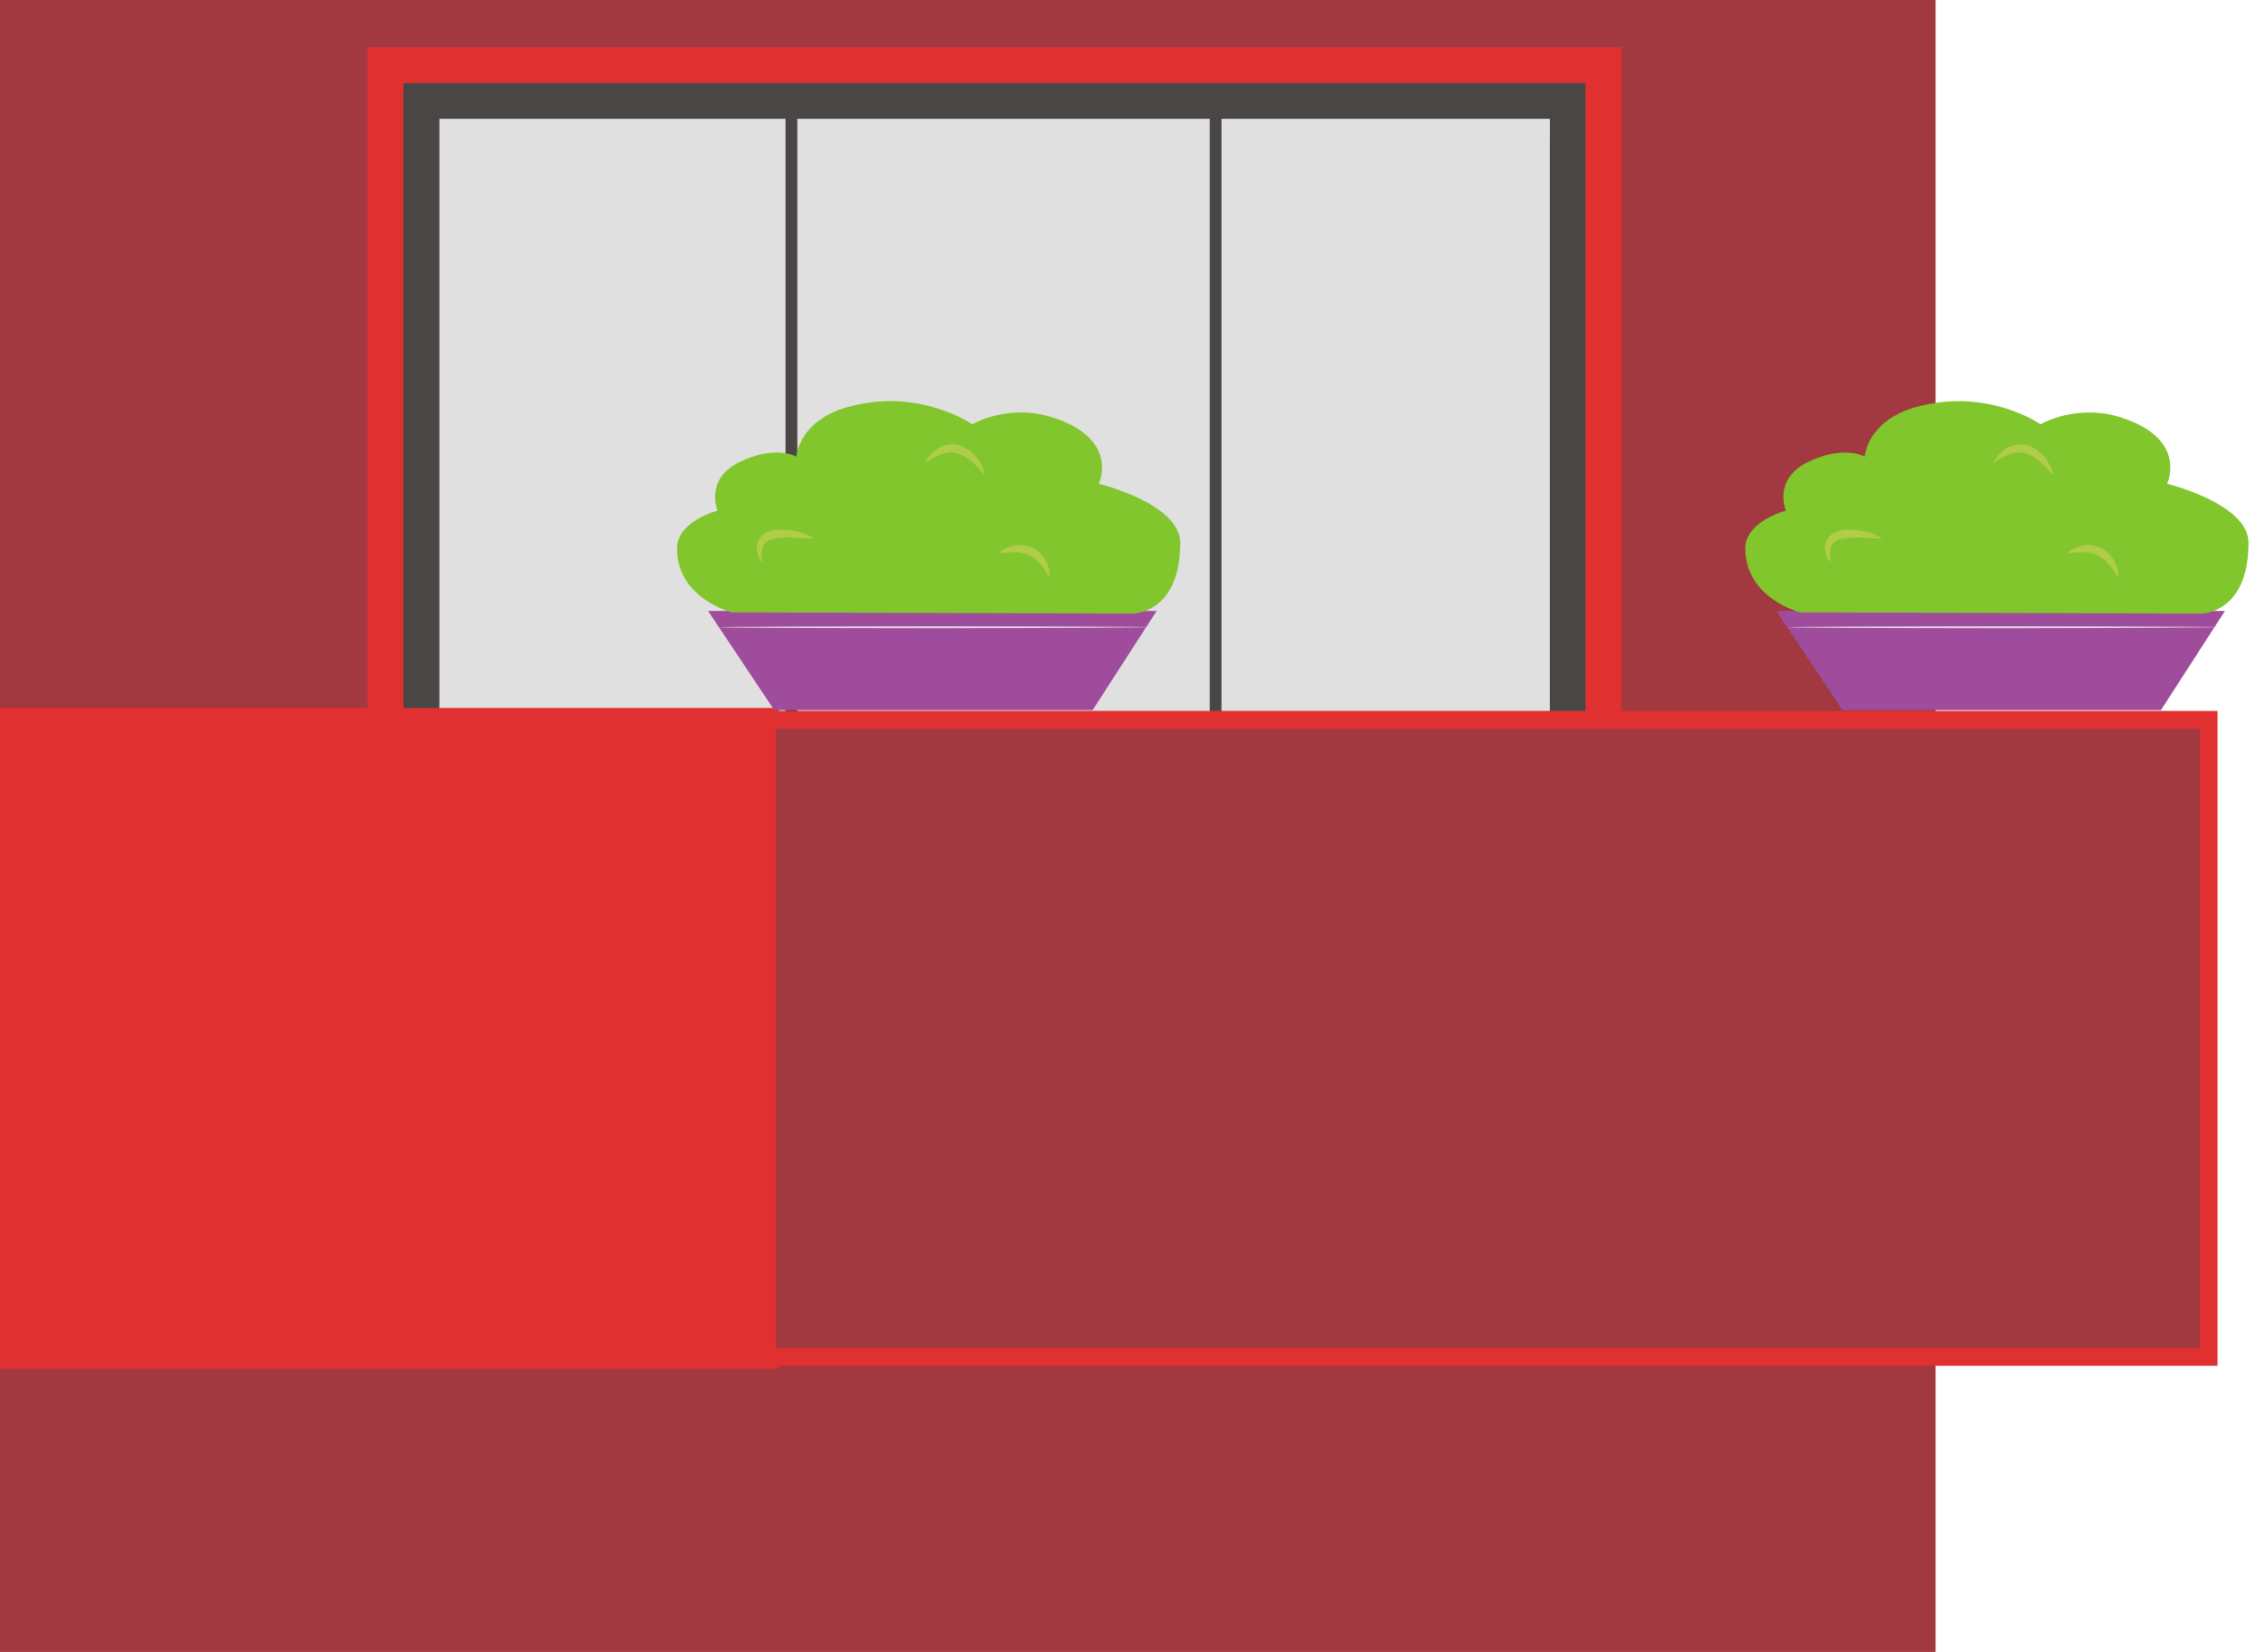 <svg width="96" height="70" viewBox="0 0 96 70" fill="none" xmlns="http://www.w3.org/2000/svg">
<g clip-path="url(#clip0_58_22090)">
<path d="M82 0H0V70H82V0Z" fill="#A23840"/>
<path d="M68.69 2H15.57V55.15H68.69V2Z" fill="#E13030"/>
<path d="M67.17 3.52H17.09V53.62H67.17V3.52Z" fill="#4A4646"/>
<path d="M65.66 5.05H18.62V52.11H65.66V5.05Z" fill="#E0E0E0"/>
<g style="mix-blend-mode:multiply">
<path d="M65.65 5.04V5.95H19.34V52.1H18.62V5.04H65.65Z" fill="#E0E0E0"/>
</g>
<path d="M51.5 3.99H33.53V52.96H51.5V3.99Z" stroke="#4A4646" stroke-width="0.5" stroke-miterlimit="10"/>
<path d="M69 52.02H15V57H69V52.02Z" fill="#4A4646"/>
<path d="M33 30H0V58H33V30Z" fill="#E13030"/>
<path d="M93.57 30.5H32.5V57.5H93.57V30.5Z" fill="#A23840" stroke="#E13030" stroke-width="0.75" stroke-miterlimit="10"/>
<path d="M42.63 25.89H34.12V26.6H42.63V25.89Z" fill="#2C4251"/>
<path d="M46.29 30.09H32.8L30 25.89H49L46.29 30.09Z" fill="#9F4C9C"/>
<path d="M48.9 26.58C48.9 26.58 44.78 26.62 39.69 26.62C34.6 26.62 30.48 26.6 30.48 26.58C30.48 26.56 34.6 26.54 39.69 26.54C44.78 26.54 48.9 26.56 48.9 26.58Z" fill="#E0E0E0"/>
<path d="M48 26C48 26 50 26 50 23C50 21.34 46.55 20.5 46.55 20.5C46.55 20.5 47.46 18.61 44.6 17.69C42.71 17.08 41.19 17.98 41.19 17.98C41.19 17.98 38.94 16.4 35.91 17.25C33.82 17.84 33.74 19.35 33.74 19.35C33.74 19.35 32.87 18.84 31.35 19.57C29.83 20.3 30.4 21.64 30.4 21.64C30.4 21.64 28.67 22.08 28.68 23.26C28.7 25.37 31.01 25.95 31.01 25.95L48.01 26H48Z" fill="#80C62C"/>
<path d="M34.51 22.82C33.95 22.82 33.41 22.73 32.91 22.81C32.66 22.83 32.45 22.92 32.35 23.11C32.23 23.3 32.28 23.58 32.28 23.86C32.14 23.62 31.99 23.34 32.09 23C32.19 22.64 32.57 22.49 32.85 22.45C33.45 22.4 34.01 22.53 34.5 22.82H34.51Z" fill="#B0CC49"/>
<path d="M41.73 20.13C41.35 19.73 40.99 19.32 40.54 19.21C40.1 19.06 39.63 19.34 39.16 19.63C39.3 19.39 39.48 19.16 39.73 19.01C39.97 18.84 40.32 18.79 40.63 18.86C41.24 19.06 41.61 19.59 41.73 20.13Z" fill="#B0CC49"/>
<path d="M44.49 24.51C44.24 24.09 43.98 23.7 43.6 23.54C43.24 23.34 42.78 23.4 42.28 23.45C42.47 23.29 42.7 23.18 42.96 23.12C43.22 23.06 43.5 23.11 43.75 23.21C44.25 23.47 44.51 24.01 44.48 24.51H44.49Z" fill="#B0CC49"/>
<path d="M87.89 25.89H79.38V26.6H87.89V25.89Z" fill="#2C4251"/>
<path d="M91.55 30.09H78.06L75.26 25.89H94.26L91.55 30.09Z" fill="#9F4C9C"/>
<path d="M94.16 26.58C94.16 26.58 90.04 26.62 84.95 26.62C79.86 26.62 75.74 26.6 75.74 26.58C75.74 26.56 79.86 26.54 84.95 26.54C90.04 26.54 94.16 26.56 94.16 26.58Z" fill="#E0E0E0"/>
<path d="M93.26 26C93.26 26 95.26 26 95.26 23C95.26 21.34 91.81 20.5 91.81 20.5C91.81 20.5 92.72 18.61 89.86 17.69C87.97 17.08 86.45 17.98 86.45 17.98C86.45 17.98 84.2 16.4 81.17 17.25C79.08 17.84 79 19.35 79 19.35C79 19.35 78.13 18.84 76.61 19.57C75.09 20.3 75.66 21.64 75.66 21.64C75.66 21.64 73.93 22.08 73.94 23.26C73.96 25.37 76.27 25.95 76.27 25.95L93.27 26H93.26Z" fill="#80C62C"/>
<path d="M79.77 22.82C79.21 22.82 78.67 22.73 78.17 22.81C77.92 22.83 77.71 22.92 77.61 23.11C77.49 23.3 77.54 23.58 77.54 23.86C77.4 23.62 77.25 23.34 77.35 23C77.45 22.64 77.83 22.49 78.11 22.45C78.71 22.4 79.27 22.53 79.76 22.82H79.77Z" fill="#B0CC49"/>
<path d="M86.99 20.13C86.61 19.73 86.25 19.32 85.8 19.21C85.36 19.06 84.89 19.34 84.42 19.63C84.56 19.39 84.74 19.16 84.99 19.01C85.23 18.84 85.58 18.79 85.89 18.86C86.5 19.06 86.87 19.59 86.99 20.13Z" fill="#B0CC49"/>
<path d="M89.75 24.51C89.5 24.09 89.24 23.7 88.86 23.54C88.5 23.34 88.04 23.4 87.54 23.45C87.73 23.29 87.96 23.18 88.22 23.12C88.48 23.06 88.76 23.11 89.01 23.21C89.51 23.47 89.77 24.01 89.74 24.51H89.75Z" fill="#B0CC49"/>
</g>
<defs>
<clipPath id="clip0_58_22090">
<rect width="95.26" height="70" fill="white"/>
</clipPath>
</defs>
</svg>
